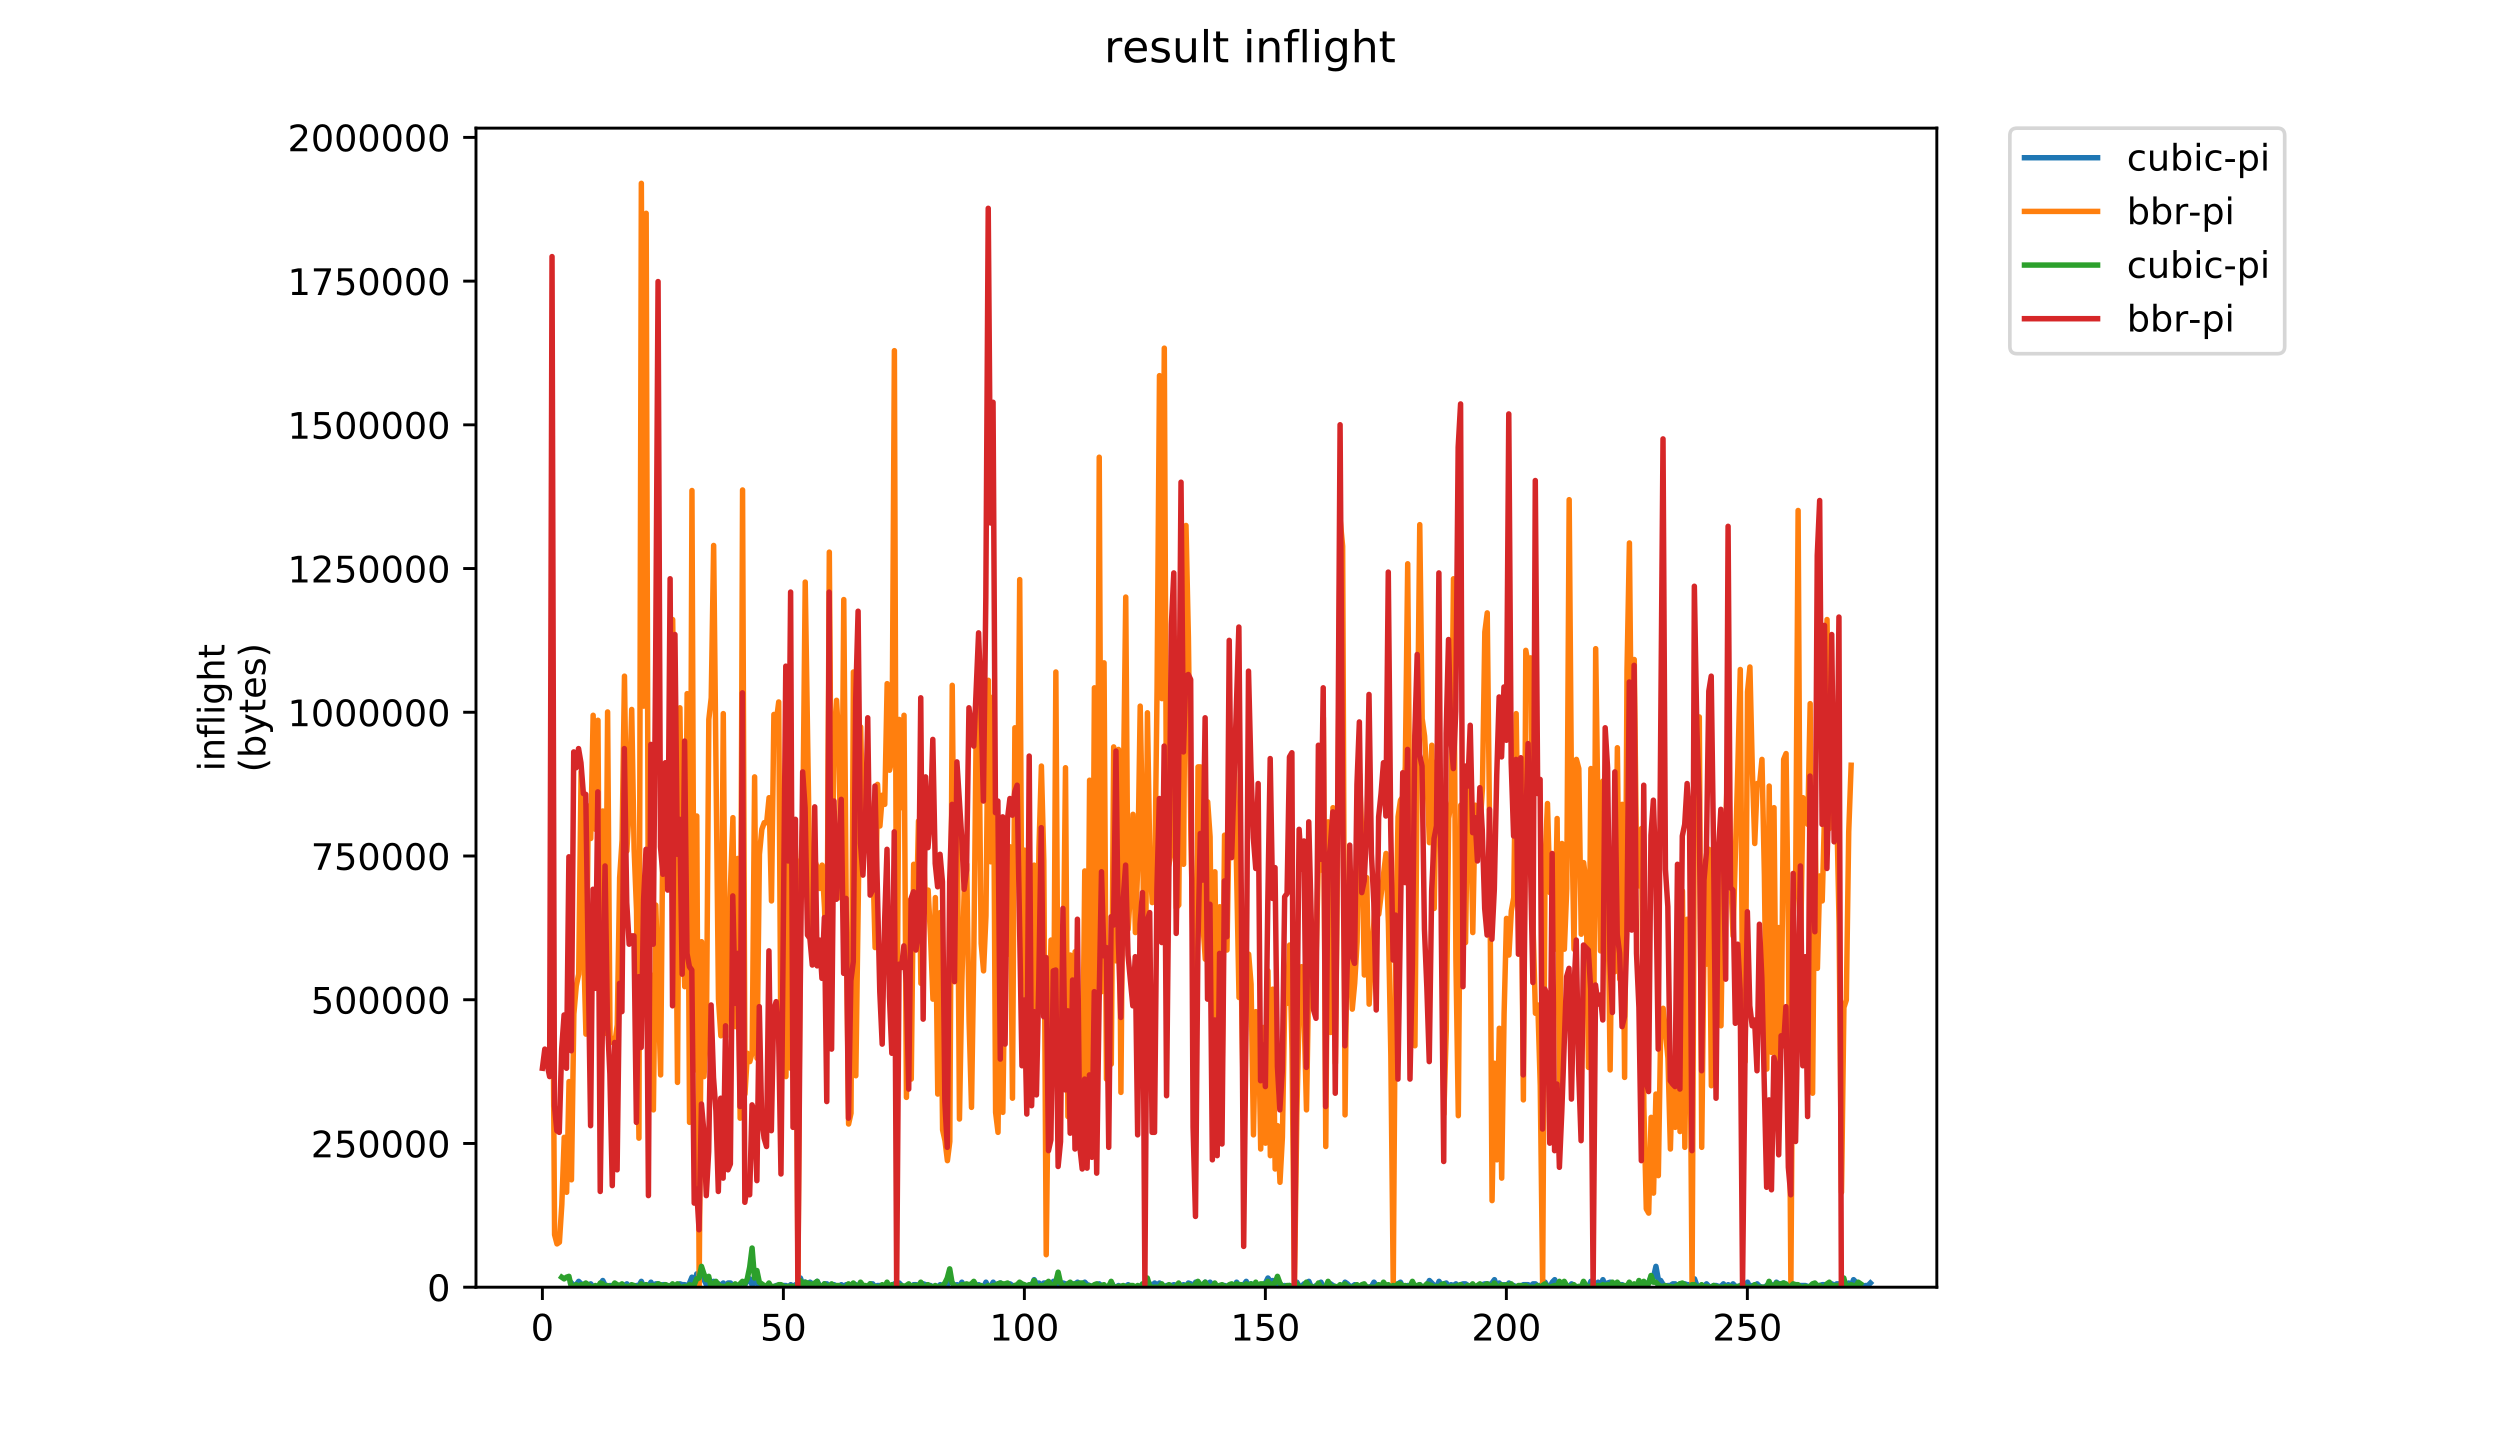<?xml version="1.0" encoding="utf-8" standalone="no"?>
<!DOCTYPE svg PUBLIC "-//W3C//DTD SVG 1.1//EN"
  "http://www.w3.org/Graphics/SVG/1.1/DTD/svg11.dtd">
<!-- Created with matplotlib (https://matplotlib.org/) -->
<svg height="396pt" version="1.1" viewBox="0 0 684 396" width="684pt" xmlns="http://www.w3.org/2000/svg" xmlns:xlink="http://www.w3.org/1999/xlink">
 <defs>
  <style type="text/css">
*{stroke-linecap:butt;stroke-linejoin:round;}
  </style>
 </defs>
 <g id="figure_1">
  <g id="patch_1">
   <path d="M 0 396 
L 684 396 
L 684 0 
L 0 0 
z
" style="fill:#ffffff;"/>
  </g>
  <g id="axes_1">
   <g id="patch_2">
    <path d="M 130.23 352.174 
L 529.913 352.174 
L 529.913 35.062 
L 130.23 35.062 
z
" style="fill:#ffffff;"/>
   </g>
   <g id="matplotlib.axis_1">
    <g id="xtick_1">
     <g id="line2d_1">
      <defs>
       <path d="M 0 0 
L 0 3.5 
" id="ma691c32d6e" style="stroke:#000000;stroke-width:0.8;"/>
      </defs>
      <g>
       <use style="stroke:#000000;stroke-width:0.8;" x="148.398" xlink:href="#ma691c32d6e" y="352.174"/>
      </g>
     </g>
     <g id="text_1">
      <!-- 0 -->
      <defs>
       <path d="M 31.781 66.406 
Q 24.172 66.406 20.328 58.906 
Q 16.5 51.422 16.5 36.375 
Q 16.5 21.391 20.328 13.891 
Q 24.172 6.391 31.781 6.391 
Q 39.453 6.391 43.281 13.891 
Q 47.125 21.391 47.125 36.375 
Q 47.125 51.422 43.281 58.906 
Q 39.453 66.406 31.781 66.406 
z
M 31.781 74.219 
Q 44.047 74.219 50.516 64.516 
Q 56.984 54.828 56.984 36.375 
Q 56.984 17.969 50.516 8.266 
Q 44.047 -1.422 31.781 -1.422 
Q 19.531 -1.422 13.062 8.266 
Q 6.594 17.969 6.594 36.375 
Q 6.594 54.828 13.062 64.516 
Q 19.531 74.219 31.781 74.219 
z
" id="DejaVuSans-48"/>
      </defs>
      <g transform="translate(145.216 366.773)scale(0.1 -0.1)">
       <use xlink:href="#DejaVuSans-48"/>
      </g>
     </g>
    </g>
    <g id="xtick_2">
     <g id="line2d_2">
      <g>
       <use style="stroke:#000000;stroke-width:0.8;" x="214.334" xlink:href="#ma691c32d6e" y="352.174"/>
      </g>
     </g>
     <g id="text_2">
      <!-- 50 -->
      <defs>
       <path d="M 10.797 72.906 
L 49.516 72.906 
L 49.516 64.594 
L 19.828 64.594 
L 19.828 46.734 
Q 21.969 47.469 24.109 47.828 
Q 26.266 48.188 28.422 48.188 
Q 40.625 48.188 47.75 41.5 
Q 54.891 34.812 54.891 23.391 
Q 54.891 11.625 47.562 5.094 
Q 40.234 -1.422 26.906 -1.422 
Q 22.312 -1.422 17.547 -0.641 
Q 12.797 0.141 7.719 1.703 
L 7.719 11.625 
Q 12.109 9.234 16.797 8.062 
Q 21.484 6.891 26.703 6.891 
Q 35.156 6.891 40.078 11.328 
Q 45.016 15.766 45.016 23.391 
Q 45.016 31 40.078 35.438 
Q 35.156 39.891 26.703 39.891 
Q 22.75 39.891 18.812 39.016 
Q 14.891 38.141 10.797 36.281 
z
" id="DejaVuSans-53"/>
      </defs>
      <g transform="translate(207.971 366.773)scale(0.1 -0.1)">
       <use xlink:href="#DejaVuSans-53"/>
       <use x="63.623" xlink:href="#DejaVuSans-48"/>
      </g>
     </g>
    </g>
    <g id="xtick_3">
     <g id="line2d_3">
      <g>
       <use style="stroke:#000000;stroke-width:0.8;" x="280.27" xlink:href="#ma691c32d6e" y="352.174"/>
      </g>
     </g>
     <g id="text_3">
      <!-- 100 -->
      <defs>
       <path d="M 12.406 8.297 
L 28.516 8.297 
L 28.516 63.922 
L 10.984 60.406 
L 10.984 69.391 
L 28.422 72.906 
L 38.281 72.906 
L 38.281 8.297 
L 54.391 8.297 
L 54.391 0 
L 12.406 0 
z
" id="DejaVuSans-49"/>
      </defs>
      <g transform="translate(270.726 366.773)scale(0.1 -0.1)">
       <use xlink:href="#DejaVuSans-49"/>
       <use x="63.623" xlink:href="#DejaVuSans-48"/>
       <use x="127.246" xlink:href="#DejaVuSans-48"/>
      </g>
     </g>
    </g>
    <g id="xtick_4">
     <g id="line2d_4">
      <g>
       <use style="stroke:#000000;stroke-width:0.8;" x="346.206" xlink:href="#ma691c32d6e" y="352.174"/>
      </g>
     </g>
     <g id="text_4">
      <!-- 150 -->
      <g transform="translate(336.662 366.773)scale(0.1 -0.1)">
       <use xlink:href="#DejaVuSans-49"/>
       <use x="63.623" xlink:href="#DejaVuSans-53"/>
       <use x="127.246" xlink:href="#DejaVuSans-48"/>
      </g>
     </g>
    </g>
    <g id="xtick_5">
     <g id="line2d_5">
      <g>
       <use style="stroke:#000000;stroke-width:0.8;" x="412.142" xlink:href="#ma691c32d6e" y="352.174"/>
      </g>
     </g>
     <g id="text_5">
      <!-- 200 -->
      <defs>
       <path d="M 19.188 8.297 
L 53.609 8.297 
L 53.609 0 
L 7.328 0 
L 7.328 8.297 
Q 12.938 14.109 22.625 23.891 
Q 32.328 33.688 34.812 36.531 
Q 39.547 41.844 41.422 45.531 
Q 43.312 49.219 43.312 52.781 
Q 43.312 58.594 39.234 62.25 
Q 35.156 65.922 28.609 65.922 
Q 23.969 65.922 18.812 64.312 
Q 13.672 62.703 7.812 59.422 
L 7.812 69.391 
Q 13.766 71.781 18.938 73 
Q 24.125 74.219 28.422 74.219 
Q 39.75 74.219 46.484 68.547 
Q 53.219 62.891 53.219 53.422 
Q 53.219 48.922 51.531 44.891 
Q 49.859 40.875 45.406 35.406 
Q 44.188 33.984 37.641 27.219 
Q 31.109 20.453 19.188 8.297 
z
" id="DejaVuSans-50"/>
      </defs>
      <g transform="translate(402.599 366.773)scale(0.1 -0.1)">
       <use xlink:href="#DejaVuSans-50"/>
       <use x="63.623" xlink:href="#DejaVuSans-48"/>
       <use x="127.246" xlink:href="#DejaVuSans-48"/>
      </g>
     </g>
    </g>
    <g id="xtick_6">
     <g id="line2d_6">
      <g>
       <use style="stroke:#000000;stroke-width:0.8;" x="478.079" xlink:href="#ma691c32d6e" y="352.174"/>
      </g>
     </g>
     <g id="text_6">
      <!-- 250 -->
      <g transform="translate(468.535 366.773)scale(0.1 -0.1)">
       <use xlink:href="#DejaVuSans-50"/>
       <use x="63.623" xlink:href="#DejaVuSans-53"/>
       <use x="127.246" xlink:href="#DejaVuSans-48"/>
      </g>
     </g>
    </g>
   </g>
   <g id="matplotlib.axis_2">
    <g id="ytick_1">
     <g id="line2d_7">
      <defs>
       <path d="M 0 0 
L -3.5 0 
" id="m7c41f17781" style="stroke:#000000;stroke-width:0.8;"/>
      </defs>
      <g>
       <use style="stroke:#000000;stroke-width:0.8;" x="130.23" xlink:href="#m7c41f17781" y="352.174"/>
      </g>
     </g>
     <g id="text_7">
      <!-- 0 -->
      <g transform="translate(116.868 355.973)scale(0.1 -0.1)">
       <use xlink:href="#DejaVuSans-48"/>
      </g>
     </g>
    </g>
    <g id="ytick_2">
     <g id="line2d_8">
      <g>
       <use style="stroke:#000000;stroke-width:0.8;" x="130.23" xlink:href="#m7c41f17781" y="312.851"/>
      </g>
     </g>
     <g id="text_8">
      <!-- 250000 -->
      <g transform="translate(85.055 316.65)scale(0.1 -0.1)">
       <use xlink:href="#DejaVuSans-50"/>
       <use x="63.623" xlink:href="#DejaVuSans-53"/>
       <use x="127.246" xlink:href="#DejaVuSans-48"/>
       <use x="190.869" xlink:href="#DejaVuSans-48"/>
       <use x="254.492" xlink:href="#DejaVuSans-48"/>
       <use x="318.115" xlink:href="#DejaVuSans-48"/>
      </g>
     </g>
    </g>
    <g id="ytick_3">
     <g id="line2d_9">
      <g>
       <use style="stroke:#000000;stroke-width:0.8;" x="130.23" xlink:href="#m7c41f17781" y="273.527"/>
      </g>
     </g>
     <g id="text_9">
      <!-- 500000 -->
      <g transform="translate(85.055 277.327)scale(0.1 -0.1)">
       <use xlink:href="#DejaVuSans-53"/>
       <use x="63.623" xlink:href="#DejaVuSans-48"/>
       <use x="127.246" xlink:href="#DejaVuSans-48"/>
       <use x="190.869" xlink:href="#DejaVuSans-48"/>
       <use x="254.492" xlink:href="#DejaVuSans-48"/>
       <use x="318.115" xlink:href="#DejaVuSans-48"/>
      </g>
     </g>
    </g>
    <g id="ytick_4">
     <g id="line2d_10">
      <g>
       <use style="stroke:#000000;stroke-width:0.8;" x="130.23" xlink:href="#m7c41f17781" y="234.204"/>
      </g>
     </g>
     <g id="text_10">
      <!-- 750000 -->
      <defs>
       <path d="M 8.203 72.906 
L 55.078 72.906 
L 55.078 68.703 
L 28.609 0 
L 18.312 0 
L 43.219 64.594 
L 8.203 64.594 
z
" id="DejaVuSans-55"/>
      </defs>
      <g transform="translate(85.055 238.003)scale(0.1 -0.1)">
       <use xlink:href="#DejaVuSans-55"/>
       <use x="63.623" xlink:href="#DejaVuSans-53"/>
       <use x="127.246" xlink:href="#DejaVuSans-48"/>
       <use x="190.869" xlink:href="#DejaVuSans-48"/>
       <use x="254.492" xlink:href="#DejaVuSans-48"/>
       <use x="318.115" xlink:href="#DejaVuSans-48"/>
      </g>
     </g>
    </g>
    <g id="ytick_5">
     <g id="line2d_11">
      <g>
       <use style="stroke:#000000;stroke-width:0.8;" x="130.23" xlink:href="#m7c41f17781" y="194.881"/>
      </g>
     </g>
     <g id="text_11">
      <!-- 1000000 -->
      <g transform="translate(78.693 198.68)scale(0.1 -0.1)">
       <use xlink:href="#DejaVuSans-49"/>
       <use x="63.623" xlink:href="#DejaVuSans-48"/>
       <use x="127.246" xlink:href="#DejaVuSans-48"/>
       <use x="190.869" xlink:href="#DejaVuSans-48"/>
       <use x="254.492" xlink:href="#DejaVuSans-48"/>
       <use x="318.115" xlink:href="#DejaVuSans-48"/>
       <use x="381.738" xlink:href="#DejaVuSans-48"/>
      </g>
     </g>
    </g>
    <g id="ytick_6">
     <g id="line2d_12">
      <g>
       <use style="stroke:#000000;stroke-width:0.8;" x="130.23" xlink:href="#m7c41f17781" y="155.557"/>
      </g>
     </g>
     <g id="text_12">
      <!-- 1250000 -->
      <g transform="translate(78.693 159.356)scale(0.1 -0.1)">
       <use xlink:href="#DejaVuSans-49"/>
       <use x="63.623" xlink:href="#DejaVuSans-50"/>
       <use x="127.246" xlink:href="#DejaVuSans-53"/>
       <use x="190.869" xlink:href="#DejaVuSans-48"/>
       <use x="254.492" xlink:href="#DejaVuSans-48"/>
       <use x="318.115" xlink:href="#DejaVuSans-48"/>
       <use x="381.738" xlink:href="#DejaVuSans-48"/>
      </g>
     </g>
    </g>
    <g id="ytick_7">
     <g id="line2d_13">
      <g>
       <use style="stroke:#000000;stroke-width:0.8;" x="130.23" xlink:href="#m7c41f17781" y="116.234"/>
      </g>
     </g>
     <g id="text_13">
      <!-- 1500000 -->
      <g transform="translate(78.693 120.033)scale(0.1 -0.1)">
       <use xlink:href="#DejaVuSans-49"/>
       <use x="63.623" xlink:href="#DejaVuSans-53"/>
       <use x="127.246" xlink:href="#DejaVuSans-48"/>
       <use x="190.869" xlink:href="#DejaVuSans-48"/>
       <use x="254.492" xlink:href="#DejaVuSans-48"/>
       <use x="318.115" xlink:href="#DejaVuSans-48"/>
       <use x="381.738" xlink:href="#DejaVuSans-48"/>
      </g>
     </g>
    </g>
    <g id="ytick_8">
     <g id="line2d_14">
      <g>
       <use style="stroke:#000000;stroke-width:0.8;" x="130.23" xlink:href="#m7c41f17781" y="76.911"/>
      </g>
     </g>
     <g id="text_14">
      <!-- 1750000 -->
      <g transform="translate(78.693 80.71)scale(0.1 -0.1)">
       <use xlink:href="#DejaVuSans-49"/>
       <use x="63.623" xlink:href="#DejaVuSans-55"/>
       <use x="127.246" xlink:href="#DejaVuSans-53"/>
       <use x="190.869" xlink:href="#DejaVuSans-48"/>
       <use x="254.492" xlink:href="#DejaVuSans-48"/>
       <use x="318.115" xlink:href="#DejaVuSans-48"/>
       <use x="381.738" xlink:href="#DejaVuSans-48"/>
      </g>
     </g>
    </g>
    <g id="ytick_9">
     <g id="line2d_15">
      <g>
       <use style="stroke:#000000;stroke-width:0.8;" x="130.23" xlink:href="#m7c41f17781" y="37.587"/>
      </g>
     </g>
     <g id="text_15">
      <!-- 2000000 -->
      <g transform="translate(78.693 41.386)scale(0.1 -0.1)">
       <use xlink:href="#DejaVuSans-50"/>
       <use x="63.623" xlink:href="#DejaVuSans-48"/>
       <use x="127.246" xlink:href="#DejaVuSans-48"/>
       <use x="190.869" xlink:href="#DejaVuSans-48"/>
       <use x="254.492" xlink:href="#DejaVuSans-48"/>
       <use x="318.115" xlink:href="#DejaVuSans-48"/>
       <use x="381.738" xlink:href="#DejaVuSans-48"/>
      </g>
     </g>
    </g>
    <g id="text_16">
     <!-- inflight -->
     <defs>
      <path d="M 9.422 54.688 
L 18.406 54.688 
L 18.406 0 
L 9.422 0 
z
M 9.422 75.984 
L 18.406 75.984 
L 18.406 64.594 
L 9.422 64.594 
z
" id="DejaVuSans-105"/>
      <path d="M 54.891 33.016 
L 54.891 0 
L 45.906 0 
L 45.906 32.719 
Q 45.906 40.484 42.875 44.328 
Q 39.844 48.188 33.797 48.188 
Q 26.516 48.188 22.312 43.547 
Q 18.109 38.922 18.109 30.906 
L 18.109 0 
L 9.078 0 
L 9.078 54.688 
L 18.109 54.688 
L 18.109 46.188 
Q 21.344 51.125 25.703 53.562 
Q 30.078 56 35.797 56 
Q 45.219 56 50.047 50.172 
Q 54.891 44.344 54.891 33.016 
z
" id="DejaVuSans-110"/>
      <path d="M 37.109 75.984 
L 37.109 68.5 
L 28.516 68.5 
Q 23.688 68.5 21.797 66.547 
Q 19.922 64.594 19.922 59.516 
L 19.922 54.688 
L 34.719 54.688 
L 34.719 47.703 
L 19.922 47.703 
L 19.922 0 
L 10.891 0 
L 10.891 47.703 
L 2.297 47.703 
L 2.297 54.688 
L 10.891 54.688 
L 10.891 58.5 
Q 10.891 67.625 15.141 71.797 
Q 19.391 75.984 28.609 75.984 
z
" id="DejaVuSans-102"/>
      <path d="M 9.422 75.984 
L 18.406 75.984 
L 18.406 0 
L 9.422 0 
z
" id="DejaVuSans-108"/>
      <path d="M 45.406 27.984 
Q 45.406 37.75 41.375 43.109 
Q 37.359 48.484 30.078 48.484 
Q 22.859 48.484 18.828 43.109 
Q 14.797 37.75 14.797 27.984 
Q 14.797 18.266 18.828 12.891 
Q 22.859 7.516 30.078 7.516 
Q 37.359 7.516 41.375 12.891 
Q 45.406 18.266 45.406 27.984 
z
M 54.391 6.781 
Q 54.391 -7.172 48.188 -13.984 
Q 42 -20.797 29.203 -20.797 
Q 24.469 -20.797 20.266 -20.094 
Q 16.062 -19.391 12.109 -17.922 
L 12.109 -9.188 
Q 16.062 -11.328 19.922 -12.344 
Q 23.781 -13.375 27.781 -13.375 
Q 36.625 -13.375 41.016 -8.766 
Q 45.406 -4.156 45.406 5.172 
L 45.406 9.625 
Q 42.625 4.781 38.281 2.391 
Q 33.938 0 27.875 0 
Q 17.828 0 11.672 7.656 
Q 5.516 15.328 5.516 27.984 
Q 5.516 40.672 11.672 48.328 
Q 17.828 56 27.875 56 
Q 33.938 56 38.281 53.609 
Q 42.625 51.219 45.406 46.391 
L 45.406 54.688 
L 54.391 54.688 
z
" id="DejaVuSans-103"/>
      <path d="M 54.891 33.016 
L 54.891 0 
L 45.906 0 
L 45.906 32.719 
Q 45.906 40.484 42.875 44.328 
Q 39.844 48.188 33.797 48.188 
Q 26.516 48.188 22.312 43.547 
Q 18.109 38.922 18.109 30.906 
L 18.109 0 
L 9.078 0 
L 9.078 75.984 
L 18.109 75.984 
L 18.109 46.188 
Q 21.344 51.125 25.703 53.562 
Q 30.078 56 35.797 56 
Q 45.219 56 50.047 50.172 
Q 54.891 44.344 54.891 33.016 
z
" id="DejaVuSans-104"/>
      <path d="M 18.312 70.219 
L 18.312 54.688 
L 36.812 54.688 
L 36.812 47.703 
L 18.312 47.703 
L 18.312 18.016 
Q 18.312 11.328 20.141 9.422 
Q 21.969 7.516 27.594 7.516 
L 36.812 7.516 
L 36.812 0 
L 27.594 0 
Q 17.188 0 13.234 3.875 
Q 9.281 7.766 9.281 18.016 
L 9.281 47.703 
L 2.688 47.703 
L 2.688 54.688 
L 9.281 54.688 
L 9.281 70.219 
z
" id="DejaVuSans-116"/>
     </defs>
     <g transform="translate(61.415 211.018)rotate(-90)scale(0.1 -0.1)">
      <use xlink:href="#DejaVuSans-105"/>
      <use x="27.783" xlink:href="#DejaVuSans-110"/>
      <use x="91.162" xlink:href="#DejaVuSans-102"/>
      <use x="126.367" xlink:href="#DejaVuSans-108"/>
      <use x="154.15" xlink:href="#DejaVuSans-105"/>
      <use x="181.934" xlink:href="#DejaVuSans-103"/>
      <use x="245.41" xlink:href="#DejaVuSans-104"/>
      <use x="308.789" xlink:href="#DejaVuSans-116"/>
     </g>
     <!-- (bytes) -->
     <defs>
      <path d="M 31 75.875 
Q 24.469 64.656 21.281 53.656 
Q 18.109 42.672 18.109 31.391 
Q 18.109 20.125 21.312 9.062 
Q 24.516 -2 31 -13.188 
L 23.188 -13.188 
Q 15.875 -1.703 12.234 9.375 
Q 8.594 20.453 8.594 31.391 
Q 8.594 42.281 12.203 53.312 
Q 15.828 64.359 23.188 75.875 
z
" id="DejaVuSans-40"/>
      <path d="M 48.688 27.297 
Q 48.688 37.203 44.609 42.844 
Q 40.531 48.484 33.406 48.484 
Q 26.266 48.484 22.188 42.844 
Q 18.109 37.203 18.109 27.297 
Q 18.109 17.391 22.188 11.75 
Q 26.266 6.109 33.406 6.109 
Q 40.531 6.109 44.609 11.75 
Q 48.688 17.391 48.688 27.297 
z
M 18.109 46.391 
Q 20.953 51.266 25.266 53.625 
Q 29.594 56 35.594 56 
Q 45.562 56 51.781 48.094 
Q 58.016 40.188 58.016 27.297 
Q 58.016 14.406 51.781 6.484 
Q 45.562 -1.422 35.594 -1.422 
Q 29.594 -1.422 25.266 0.953 
Q 20.953 3.328 18.109 8.203 
L 18.109 0 
L 9.078 0 
L 9.078 75.984 
L 18.109 75.984 
z
" id="DejaVuSans-98"/>
      <path d="M 32.172 -5.078 
Q 28.375 -14.844 24.75 -17.812 
Q 21.141 -20.797 15.094 -20.797 
L 7.906 -20.797 
L 7.906 -13.281 
L 13.188 -13.281 
Q 16.891 -13.281 18.938 -11.516 
Q 21 -9.766 23.484 -3.219 
L 25.094 0.875 
L 2.984 54.688 
L 12.5 54.688 
L 29.594 11.922 
L 46.688 54.688 
L 56.203 54.688 
z
" id="DejaVuSans-121"/>
      <path d="M 56.203 29.594 
L 56.203 25.203 
L 14.891 25.203 
Q 15.484 15.922 20.484 11.062 
Q 25.484 6.203 34.422 6.203 
Q 39.594 6.203 44.453 7.469 
Q 49.312 8.734 54.109 11.281 
L 54.109 2.781 
Q 49.266 0.734 44.188 -0.344 
Q 39.109 -1.422 33.891 -1.422 
Q 20.797 -1.422 13.156 6.188 
Q 5.516 13.812 5.516 26.812 
Q 5.516 40.234 12.766 48.109 
Q 20.016 56 32.328 56 
Q 43.359 56 49.781 48.891 
Q 56.203 41.797 56.203 29.594 
z
M 47.219 32.234 
Q 47.125 39.594 43.094 43.984 
Q 39.062 48.391 32.422 48.391 
Q 24.906 48.391 20.391 44.141 
Q 15.875 39.891 15.188 32.172 
z
" id="DejaVuSans-101"/>
      <path d="M 44.281 53.078 
L 44.281 44.578 
Q 40.484 46.531 36.375 47.5 
Q 32.281 48.484 27.875 48.484 
Q 21.188 48.484 17.844 46.438 
Q 14.5 44.391 14.5 40.281 
Q 14.5 37.156 16.891 35.375 
Q 19.281 33.594 26.516 31.984 
L 29.594 31.297 
Q 39.156 29.25 43.188 25.516 
Q 47.219 21.781 47.219 15.094 
Q 47.219 7.469 41.188 3.016 
Q 35.156 -1.422 24.609 -1.422 
Q 20.219 -1.422 15.453 -0.562 
Q 10.688 0.297 5.422 2 
L 5.422 11.281 
Q 10.406 8.688 15.234 7.391 
Q 20.062 6.109 24.812 6.109 
Q 31.156 6.109 34.562 8.281 
Q 37.984 10.453 37.984 14.406 
Q 37.984 18.062 35.516 20.016 
Q 33.062 21.969 24.703 23.781 
L 21.578 24.516 
Q 13.234 26.266 9.516 29.906 
Q 5.812 33.547 5.812 39.891 
Q 5.812 47.609 11.281 51.797 
Q 16.75 56 26.812 56 
Q 31.781 56 36.172 55.266 
Q 40.578 54.547 44.281 53.078 
z
" id="DejaVuSans-115"/>
      <path d="M 8.016 75.875 
L 15.828 75.875 
Q 23.141 64.359 26.781 53.312 
Q 30.422 42.281 30.422 31.391 
Q 30.422 20.453 26.781 9.375 
Q 23.141 -1.703 15.828 -13.188 
L 8.016 -13.188 
Q 14.5 -2 17.703 9.062 
Q 20.906 20.125 20.906 31.391 
Q 20.906 42.672 17.703 53.656 
Q 14.5 64.656 8.016 75.875 
z
" id="DejaVuSans-41"/>
     </defs>
     <g transform="translate(72.613 211.295)rotate(-90)scale(0.1 -0.1)">
      <use xlink:href="#DejaVuSans-40"/>
      <use x="39.014" xlink:href="#DejaVuSans-98"/>
      <use x="102.49" xlink:href="#DejaVuSans-121"/>
      <use x="161.67" xlink:href="#DejaVuSans-116"/>
      <use x="200.879" xlink:href="#DejaVuSans-101"/>
      <use x="262.402" xlink:href="#DejaVuSans-115"/>
      <use x="314.502" xlink:href="#DejaVuSans-41"/>
     </g>
    </g>
   </g>
   <g id="line2d_16">
    <path clip-path="url(#pe462c153cd)" d="M 156.349 351.035 
L 157.009 351.719 
L 157.668 351.491 
L 158.328 350.58 
L 158.987 351.263 
L 159.646 351.491 
L 160.306 351.946 
L 160.965 352.174 
L 161.624 351.263 
L 162.284 352.174 
L 163.602 352.174 
L 164.262 351.491 
L 164.921 350.352 
L 165.581 351.719 
L 166.24 352.174 
L 166.899 351.719 
L 167.559 351.946 
L 168.218 351.946 
L 168.877 352.174 
L 169.537 351.946 
L 170.196 351.946 
L 170.855 351.719 
L 171.515 351.263 
L 172.174 352.174 
L 172.834 351.946 
L 173.493 351.946 
L 174.152 351.719 
L 174.812 351.719 
L 175.471 350.58 
L 176.13 352.174 
L 176.79 351.491 
L 177.449 351.946 
L 178.108 350.808 
L 178.768 352.174 
L 179.427 351.263 
L 180.086 351.263 
L 180.746 351.719 
L 181.405 351.491 
L 182.065 351.491 
L 182.724 352.174 
L 183.383 351.719 
L 184.043 352.174 
L 184.702 352.174 
L 185.361 351.946 
L 186.021 351.263 
L 186.68 351.491 
L 187.339 351.491 
L 187.999 351.946 
L 188.658 351.035 
L 189.318 349.441 
L 189.977 351.491 
L 190.636 348.53 
L 191.296 349.669 
L 191.955 349.669 
L 192.614 350.124 
L 193.274 351.491 
L 193.933 351.946 
L 194.592 352.174 
L 195.252 350.58 
L 195.911 351.719 
L 196.571 351.263 
L 197.23 351.719 
L 197.889 351.035 
L 198.549 352.174 
L 199.208 351.035 
L 199.867 351.035 
L 200.527 351.946 
L 201.186 352.174 
L 201.845 351.719 
L 202.505 351.946 
L 203.164 350.808 
L 203.824 351.491 
L 204.483 350.352 
L 205.142 349.897 
L 205.802 351.719 
L 206.461 350.808 
L 207.12 351.035 
L 207.78 351.946 
L 208.439 351.719 
L 209.098 352.174 
L 209.758 352.174 
L 210.417 351.946 
L 211.077 352.174 
L 211.736 352.174 
L 212.395 351.719 
L 213.055 352.174 
L 213.714 352.174 
L 214.373 351.719 
L 215.033 351.719 
L 215.692 352.174 
L 216.351 351.491 
L 217.011 351.946 
L 217.67 351.491 
L 218.329 351.946 
L 218.989 349.669 
L 219.648 351.491 
L 220.308 350.808 
L 220.967 351.719 
L 221.626 350.808 
L 222.286 351.263 
L 222.945 351.946 
L 223.604 350.58 
L 224.264 351.946 
L 224.923 352.174 
L 225.582 351.263 
L 226.242 351.263 
L 226.901 352.174 
L 227.561 352.174 
L 228.22 351.491 
L 228.879 352.174 
L 229.539 352.174 
L 230.198 351.491 
L 230.857 351.946 
L 231.517 351.491 
L 232.176 351.719 
L 232.835 352.174 
L 233.495 351.263 
L 234.154 351.491 
L 234.814 352.174 
L 235.473 351.719 
L 236.132 351.719 
L 236.792 352.174 
L 237.451 352.174 
L 238.11 351.263 
L 238.77 351.263 
L 239.429 352.174 
L 240.088 351.719 
L 240.748 351.719 
L 241.407 351.946 
L 242.067 351.946 
L 242.726 352.174 
L 243.385 351.946 
L 244.045 352.174 
L 244.704 351.263 
L 245.363 352.174 
L 246.023 351.035 
L 246.682 351.719 
L 247.341 352.174 
L 249.32 352.174 
L 249.979 351.491 
L 250.638 351.491 
L 251.298 351.719 
L 251.957 352.174 
L 252.616 351.263 
L 253.276 351.491 
L 253.935 351.946 
L 254.594 351.719 
L 255.254 352.174 
L 255.913 351.946 
L 256.572 352.174 
L 257.232 351.491 
L 257.891 352.174 
L 258.551 352.174 
L 259.869 350.808 
L 260.529 351.035 
L 261.188 351.719 
L 261.847 351.491 
L 262.507 351.946 
L 263.166 350.808 
L 263.825 352.174 
L 264.485 351.491 
L 265.144 351.946 
L 265.804 352.174 
L 267.782 351.491 
L 268.441 351.946 
L 269.1 352.174 
L 269.76 350.808 
L 270.419 352.174 
L 271.078 351.946 
L 271.738 350.808 
L 272.397 351.946 
L 273.057 351.263 
L 273.716 351.035 
L 274.375 352.174 
L 275.694 351.719 
L 276.353 351.263 
L 277.013 351.719 
L 277.672 351.946 
L 278.331 351.946 
L 278.991 351.263 
L 279.65 351.719 
L 280.31 351.946 
L 280.969 351.719 
L 282.288 351.719 
L 282.947 350.124 
L 283.606 351.263 
L 284.266 351.035 
L 284.925 351.719 
L 285.584 351.035 
L 286.903 351.035 
L 287.562 351.719 
L 288.222 350.58 
L 288.881 351.491 
L 290.2 351.491 
L 290.859 351.035 
L 291.519 351.263 
L 292.178 351.946 
L 292.837 351.491 
L 293.497 351.263 
L 294.156 351.263 
L 294.815 350.808 
L 295.475 351.946 
L 296.134 351.491 
L 296.794 350.808 
L 297.453 351.491 
L 298.772 351.946 
L 299.431 351.946 
L 300.09 351.491 
L 300.75 351.263 
L 301.409 351.946 
L 302.068 352.174 
L 303.387 352.174 
L 304.047 351.035 
L 304.706 351.946 
L 305.365 352.174 
L 306.025 351.719 
L 306.684 352.174 
L 307.343 351.946 
L 308.003 351.946 
L 308.662 351.491 
L 309.321 352.174 
L 309.981 351.946 
L 310.64 352.174 
L 311.959 352.174 
L 312.618 351.491 
L 313.278 352.174 
L 313.937 351.035 
L 314.596 351.263 
L 315.256 351.719 
L 315.915 351.035 
L 316.574 351.719 
L 317.234 351.035 
L 317.893 352.174 
L 318.553 352.174 
L 319.212 351.719 
L 320.531 351.719 
L 321.19 351.491 
L 322.509 351.946 
L 323.827 351.491 
L 324.487 352.174 
L 325.146 351.035 
L 325.805 351.263 
L 326.465 351.946 
L 327.124 350.808 
L 327.784 351.946 
L 328.443 351.491 
L 329.102 351.491 
L 329.762 350.808 
L 330.421 352.174 
L 331.08 350.808 
L 331.74 351.946 
L 332.399 351.946 
L 333.058 351.719 
L 333.718 351.946 
L 334.377 351.719 
L 335.037 351.719 
L 335.696 351.946 
L 336.355 351.719 
L 337.674 352.174 
L 338.333 350.808 
L 338.993 351.719 
L 339.652 352.174 
L 340.311 351.491 
L 340.971 350.58 
L 341.63 352.174 
L 342.29 351.263 
L 342.949 352.174 
L 343.608 351.491 
L 344.927 351.946 
L 345.586 351.946 
L 346.246 351.035 
L 346.905 349.669 
L 347.564 350.58 
L 348.224 350.352 
L 348.883 350.808 
L 349.543 351.719 
L 350.202 351.491 
L 350.861 351.946 
L 351.521 351.719 
L 352.18 351.946 
L 352.839 351.719 
L 353.499 351.946 
L 354.158 351.719 
L 354.817 350.808 
L 355.477 351.946 
L 356.136 351.946 
L 356.796 351.263 
L 357.455 351.491 
L 358.114 350.58 
L 358.774 352.174 
L 359.433 352.174 
L 360.092 351.719 
L 360.752 351.719 
L 361.411 350.808 
L 362.07 352.174 
L 362.73 352.174 
L 364.048 351.263 
L 365.367 352.174 
L 367.345 352.174 
L 368.005 350.808 
L 368.664 351.263 
L 369.323 351.946 
L 369.983 351.946 
L 370.642 351.491 
L 371.301 351.946 
L 371.961 352.174 
L 374.598 352.174 
L 375.258 351.946 
L 375.917 350.808 
L 376.576 351.719 
L 377.236 351.946 
L 377.895 351.719 
L 378.554 352.174 
L 380.533 352.174 
L 381.192 351.719 
L 382.511 351.263 
L 383.17 350.808 
L 383.829 352.174 
L 384.489 352.174 
L 385.148 351.719 
L 386.467 352.174 
L 387.126 351.946 
L 387.786 351.946 
L 388.445 351.491 
L 389.104 352.174 
L 389.764 352.174 
L 390.423 351.719 
L 391.082 350.352 
L 392.401 351.719 
L 393.06 352.174 
L 393.72 350.58 
L 394.379 351.719 
L 395.038 351.263 
L 395.698 351.035 
L 396.357 351.946 
L 397.017 351.491 
L 397.676 351.719 
L 398.335 351.263 
L 398.995 352.174 
L 399.654 351.491 
L 400.313 351.263 
L 400.973 351.263 
L 402.291 352.174 
L 404.27 352.174 
L 404.929 351.491 
L 405.588 351.491 
L 406.248 351.263 
L 406.907 351.263 
L 407.566 351.491 
L 408.226 351.035 
L 408.885 350.124 
L 409.544 352.174 
L 410.204 351.035 
L 410.863 352.174 
L 411.523 351.491 
L 412.182 352.174 
L 412.841 351.035 
L 413.501 351.946 
L 414.16 351.719 
L 414.819 352.174 
L 415.479 352.174 
L 416.138 351.946 
L 416.797 351.491 
L 418.116 351.491 
L 418.776 351.946 
L 419.435 351.263 
L 420.094 351.263 
L 420.754 351.946 
L 421.413 351.719 
L 422.732 350.808 
L 423.391 351.946 
L 424.05 352.174 
L 424.71 350.808 
L 425.369 350.124 
L 426.029 352.174 
L 426.688 351.946 
L 427.347 351.263 
L 428.007 351.263 
L 429.325 352.174 
L 429.985 351.263 
L 431.303 352.174 
L 431.963 352.174 
L 432.622 351.946 
L 433.281 351.491 
L 433.941 351.719 
L 434.6 352.174 
L 435.26 350.58 
L 435.919 351.719 
L 436.578 351.491 
L 437.238 350.808 
L 437.897 352.174 
L 438.556 350.124 
L 439.216 351.719 
L 439.875 351.035 
L 440.534 350.808 
L 441.194 351.491 
L 441.853 351.946 
L 442.513 351.946 
L 443.172 351.491 
L 443.831 351.491 
L 444.491 352.174 
L 445.809 351.719 
L 446.469 352.174 
L 447.128 351.719 
L 447.787 351.946 
L 448.447 351.719 
L 449.106 352.174 
L 449.766 351.035 
L 450.425 352.174 
L 451.744 349.441 
L 452.403 349.441 
L 453.062 346.48 
L 453.722 350.124 
L 454.381 350.352 
L 455.04 351.491 
L 455.7 352.174 
L 456.359 351.719 
L 457.019 351.719 
L 457.678 351.263 
L 458.337 351.263 
L 458.997 352.174 
L 459.656 351.263 
L 460.315 351.946 
L 460.975 351.263 
L 461.634 351.491 
L 462.293 351.491 
L 462.953 351.263 
L 463.612 349.897 
L 464.272 351.719 
L 464.931 352.174 
L 465.59 352.174 
L 466.25 351.946 
L 466.909 351.263 
L 467.568 351.946 
L 468.228 352.174 
L 468.887 351.719 
L 469.546 351.719 
L 470.206 351.946 
L 470.865 351.946 
L 471.524 351.263 
L 472.184 352.174 
L 472.843 351.491 
L 473.503 352.174 
L 474.162 351.263 
L 474.821 351.946 
L 475.481 352.174 
L 476.14 351.719 
L 476.799 351.491 
L 477.459 352.174 
L 478.118 350.808 
L 478.777 352.174 
L 479.437 351.719 
L 480.096 351.946 
L 480.756 351.263 
L 481.415 351.946 
L 482.074 352.174 
L 482.734 352.174 
L 483.393 351.719 
L 484.052 351.491 
L 484.712 351.491 
L 485.371 351.946 
L 486.03 350.808 
L 486.69 351.263 
L 487.349 351.263 
L 488.009 351.035 
L 488.668 352.174 
L 489.327 352.174 
L 489.987 351.719 
L 490.646 351.719 
L 491.305 352.174 
L 491.965 352.174 
L 492.624 351.719 
L 493.943 351.719 
L 495.262 352.174 
L 496.58 352.174 
L 498.558 351.491 
L 499.218 351.491 
L 499.877 351.719 
L 501.196 351.263 
L 501.855 351.719 
L 502.514 351.263 
L 503.174 351.263 
L 503.833 351.719 
L 504.493 351.263 
L 505.152 351.491 
L 505.811 351.035 
L 506.471 351.946 
L 507.13 350.124 
L 507.789 350.808 
L 508.449 351.263 
L 509.108 351.491 
L 509.767 351.946 
L 510.427 351.719 
L 511.086 351.719 
L 511.746 351.035 
L 511.746 351.035 
" style="fill:none;stroke:#1f77b4;stroke-linecap:square;stroke-width:1.5;"/>
   </g>
   <g id="line2d_17">
    <path clip-path="url(#pe462c153cd)" d="M 151.075 239.888 
L 151.734 337.825 
L 152.393 340.331 
L 153.053 339.875 
L 153.712 329.626 
L 154.371 311.177 
L 155.031 326.209 
L 155.69 295.917 
L 156.349 322.793 
L 157.009 277.469 
L 157.668 269.725 
L 158.328 266.536 
L 158.987 211.19 
L 159.646 257.653 
L 160.306 282.935 
L 160.965 220.528 
L 161.624 229.411 
L 162.284 195.702 
L 162.943 226.906 
L 163.602 197.069 
L 164.262 300.245 
L 164.921 221.895 
L 165.581 282.707 
L 166.24 194.791 
L 166.899 283.39 
L 167.559 285.212 
L 168.218 285.44 
L 168.877 280.429 
L 169.537 240.116 
L 170.196 229.866 
L 170.855 184.998 
L 171.515 232.827 
L 172.174 220.073 
L 172.834 194.108 
L 173.493 232.372 
L 174.152 248.998 
L 174.812 311.405 
L 175.471 50.163 
L 176.13 193.197 
L 176.79 58.362 
L 177.449 278.607 
L 178.108 266.764 
L 178.768 303.661 
L 179.427 247.632 
L 180.746 294.095 
L 181.405 220.756 
L 182.065 215.062 
L 182.724 224.628 
L 183.383 238.977 
L 184.043 169.51 
L 184.702 217.112 
L 185.361 296.145 
L 186.021 193.652 
L 186.68 247.176 
L 187.339 269.952 
L 187.999 189.781 
L 188.658 307.077 
L 189.318 134.207 
L 189.977 292.729 
L 190.636 223.261 
L 191.296 351.946 
L 191.955 257.653 
L 192.614 294.551 
L 193.274 282.707 
L 193.933 196.841 
L 194.592 190.919 
L 195.252 149.239 
L 196.571 273.369 
L 197.23 283.39 
L 197.889 195.247 
L 198.549 283.618 
L 199.208 264.714 
L 199.867 242.166 
L 200.527 223.717 
L 201.186 280.885 
L 201.845 234.877 
L 202.505 305.939 
L 203.164 134.058 
L 203.824 299.334 
L 204.483 288.173 
L 205.142 290.451 
L 205.802 287.946 
L 206.461 212.557 
L 207.12 289.54 
L 207.78 233.738 
L 208.439 226.906 
L 209.098 225.084 
L 209.758 225.084 
L 210.417 218.251 
L 211.077 246.493 
L 211.736 195.475 
L 212.395 197.297 
L 213.055 192.058 
L 213.714 297.056 
L 214.373 222.123 
L 215.033 294.551 
L 215.692 233.511 
L 216.351 292.273 
L 217.011 280.202 
L 217.67 235.105 
L 218.329 351.946 
L 218.989 239.432 
L 219.648 224.628 
L 220.308 159.261 
L 221.626 245.354 
L 222.286 254.692 
L 222.945 235.561 
L 223.604 237.383 
L 224.264 243.077 
L 224.923 236.699 
L 225.582 248.315 
L 226.242 268.814 
L 226.901 151.061 
L 227.561 247.86 
L 228.22 203.218 
L 228.879 191.603 
L 229.539 203.902 
L 230.198 245.81 
L 230.857 164.044 
L 231.517 247.176 
L 232.176 307.533 
L 232.835 304.572 
L 233.495 183.859 
L 234.154 294.323 
L 235.473 198.891 
L 236.132 228.044 
L 237.451 218.023 
L 238.11 223.489 
L 238.77 233.966 
L 239.429 259.248 
L 240.088 214.607 
L 240.748 225.995 
L 241.407 217.567 
L 242.067 220.073 
L 242.726 187.047 
L 243.385 210.735 
L 244.045 207.774 
L 244.704 95.943 
L 245.363 291.362 
L 246.023 196.841 
L 246.682 220.984 
L 247.341 195.702 
L 248.001 300.245 
L 248.66 246.493 
L 249.32 295.234 
L 249.979 236.472 
L 250.638 254.237 
L 251.298 224.628 
L 251.957 269.041 
L 252.616 230.322 
L 253.276 249.454 
L 253.935 243.532 
L 254.594 256.287 
L 255.254 273.369 
L 255.913 245.582 
L 256.572 299.334 
L 257.232 249.682 
L 257.891 309.127 
L 258.551 312.088 
L 259.21 317.554 
L 259.869 312.316 
L 260.529 187.503 
L 261.188 260.614 
L 261.847 214.151 
L 262.507 306.166 
L 263.166 268.814 
L 263.825 242.621 
L 264.485 236.472 
L 265.144 279.518 
L 265.804 302.978 
L 266.463 258.792 
L 267.122 195.475 
L 267.782 192.058 
L 268.441 258.109 
L 269.1 265.625 
L 269.76 250.593 
L 270.419 186.136 
L 271.078 235.788 
L 271.738 190.692 
L 272.397 304.344 
L 273.057 309.811 
L 273.716 255.148 
L 274.375 304.344 
L 275.035 256.059 
L 275.694 261.07 
L 276.353 231.689 
L 277.013 300.472 
L 277.672 199.119 
L 278.331 239.888 
L 278.991 158.577 
L 279.65 267.447 
L 280.31 232.6 
L 280.969 302.067 
L 281.628 289.084 
L 282.288 279.746 
L 282.947 236.699 
L 283.606 277.013 
L 284.266 231.916 
L 284.925 209.596 
L 285.584 235.561 
L 286.244 343.291 
L 286.903 287.49 
L 287.562 257.198 
L 288.222 296.373 
L 288.881 183.859 
L 289.541 293.64 
L 290.2 253.554 
L 290.859 271.091 
L 291.519 210.051 
L 292.178 305.483 
L 292.837 261.298 
L 293.497 307.533 
L 294.156 260.386 
L 294.815 296.6 
L 295.475 299.561 
L 296.134 300.7 
L 296.794 238.294 
L 297.453 297.512 
L 298.112 213.468 
L 298.772 293.64 
L 299.431 188.186 
L 300.09 293.64 
L 300.75 125.096 
L 301.409 271.319 
L 302.068 181.353 
L 302.728 295.234 
L 303.387 283.846 
L 304.047 291.134 
L 304.706 204.357 
L 305.365 262.892 
L 306.025 205.041 
L 306.684 298.878 
L 307.343 217.34 
L 308.003 163.36 
L 308.662 254.237 
L 309.321 243.304 
L 309.981 222.806 
L 310.64 255.148 
L 311.3 236.472 
L 311.959 193.197 
L 312.618 227.589 
L 313.278 286.123 
L 313.937 195.019 
L 314.596 235.105 
L 315.256 246.949 
L 315.915 242.393 
L 316.574 188.414 
L 317.234 102.776 
L 317.893 191.147 
L 318.553 95.26 
L 319.212 238.749 
L 319.871 236.244 
L 320.531 232.6 
L 321.19 174.293 
L 321.849 248.315 
L 322.509 247.632 
L 323.168 172.243 
L 323.827 236.472 
L 324.487 143.773 
L 325.146 174.521 
L 325.805 227.133 
L 326.465 260.386 
L 327.124 305.255 
L 327.784 209.824 
L 328.443 209.824 
L 329.102 252.415 
L 329.762 262.436 
L 330.421 219.389 
L 331.08 228.955 
L 331.74 292.501 
L 332.399 238.521 
L 333.058 291.362 
L 333.718 248.087 
L 334.377 292.956 
L 335.037 228.5 
L 335.696 259.931 
L 336.355 220.756 
L 337.015 233.511 
L 337.674 204.13 
L 338.993 272.913 
L 339.652 270.18 
L 340.311 309.583 
L 340.971 265.853 
L 341.63 261.07 
L 342.29 269.269 
L 342.949 310.494 
L 343.608 276.785 
L 344.268 277.241 
L 344.927 314.366 
L 345.586 281.113 
L 346.246 312.772 
L 346.905 265.625 
L 347.564 316.188 
L 348.224 270.636 
L 348.883 319.832 
L 349.543 307.989 
L 350.202 323.476 
L 350.861 311.177 
L 351.521 272.686 
L 352.18 274.508 
L 352.839 258.564 
L 353.499 287.49 
L 354.158 351.946 
L 354.817 304.8 
L 355.477 275.191 
L 356.136 264.486 
L 356.796 277.924 
L 357.455 303.661 
L 358.114 264.486 
L 358.774 275.191 
L 359.433 261.525 
L 360.092 261.753 
L 360.752 233.511 
L 361.411 238.066 
L 362.07 196.386 
L 362.73 313.683 
L 363.389 224.856 
L 364.048 282.479 
L 364.708 220.984 
L 365.367 290.906 
L 366.027 227.133 
L 366.686 142.406 
L 367.345 149.467 
L 368.005 305.028 
L 368.664 241.482 
L 369.323 261.07 
L 369.983 276.102 
L 370.642 269.041 
L 371.301 257.653 
L 371.961 211.873 
L 372.62 229.639 
L 373.28 266.764 
L 373.939 240.116 
L 374.598 274.735 
L 375.258 261.07 
L 376.576 243.532 
L 377.236 250.137 
L 379.214 233.511 
L 379.873 252.87 
L 380.533 288.857 
L 381.192 351.946 
L 381.851 258.109 
L 382.511 223.489 
L 383.17 218.934 
L 383.829 218.023 
L 384.489 209.824 
L 385.148 154.25 
L 385.807 241.71 
L 386.467 269.725 
L 387.126 286.123 
L 387.786 204.585 
L 388.445 143.545 
L 389.104 196.613 
L 389.764 201.396 
L 390.423 213.012 
L 391.082 230.55 
L 391.742 203.902 
L 392.401 248.543 
L 393.06 208.457 
L 393.72 207.774 
L 394.379 217.567 
L 395.038 304.8 
L 395.698 282.024 
L 396.357 223.945 
L 397.017 219.162 
L 397.676 158.35 
L 398.335 262.436 
L 398.995 305.255 
L 399.654 220.301 
L 400.973 257.881 
L 401.632 211.873 
L 402.291 217.567 
L 402.951 255.148 
L 403.61 220.301 
L 404.27 234.194 
L 404.929 226.222 
L 405.588 215.745 
L 406.248 172.926 
L 406.907 167.688 
L 407.566 227.817 
L 408.226 328.487 
L 408.885 290.906 
L 409.544 317.327 
L 410.204 281.34 
L 410.863 322.337 
L 411.523 277.241 
L 412.182 251.276 
L 412.841 261.298 
L 413.501 249.226 
L 414.16 245.582 
L 414.819 195.247 
L 415.479 240.116 
L 416.138 227.133 
L 416.797 300.928 
L 417.457 177.937 
L 418.116 181.809 
L 418.776 179.987 
L 419.435 253.098 
L 420.094 277.241 
L 420.754 274.963 
L 421.413 297.056 
L 422.072 351.946 
L 422.732 235.333 
L 423.391 219.845 
L 424.05 244.215 
L 424.71 244.215 
L 425.369 259.703 
L 426.029 223.945 
L 426.688 301.383 
L 427.347 230.778 
L 428.007 259.703 
L 428.666 243.077 
L 429.325 136.712 
L 429.985 220.528 
L 430.644 259.703 
L 431.303 207.774 
L 431.963 210.279 
L 432.622 255.603 
L 433.281 236.016 
L 433.941 241.482 
L 434.6 292.045 
L 435.26 210.279 
L 435.919 311.177 
L 436.578 177.481 
L 437.238 225.311 
L 437.897 260.159 
L 438.556 213.695 
L 439.216 221.212 
L 439.875 240.799 
L 440.534 292.729 
L 441.194 238.294 
L 441.853 265.853 
L 442.513 204.585 
L 443.172 267.903 
L 443.831 220.073 
L 444.491 294.778 
L 445.15 183.403 
L 445.809 148.556 
L 446.469 217.34 
L 447.128 180.442 
L 447.787 238.749 
L 448.447 242.393 
L 449.106 226.678 
L 449.766 302.978 
L 450.425 330.765 
L 451.084 331.903 
L 451.744 305.711 
L 452.403 326.437 
L 453.062 299.334 
L 453.722 321.654 
L 454.381 280.657 
L 455.04 275.874 
L 456.359 289.54 
L 457.019 314.366 
L 457.678 290.223 
L 458.337 308.444 
L 458.997 274.052 
L 459.656 309.583 
L 460.315 243.76 
L 460.975 313.91 
L 461.634 251.504 
L 462.293 269.497 
L 462.953 351.946 
L 463.612 215.745 
L 464.272 198.891 
L 464.931 196.158 
L 465.59 313.91 
L 466.25 254.692 
L 466.909 263.803 
L 467.568 232.372 
L 468.228 297.056 
L 468.887 231.005 
L 469.546 260.614 
L 470.206 256.97 
L 470.865 280.657 
L 471.524 235.333 
L 472.184 225.311 
L 472.843 203.674 
L 473.503 239.432 
L 474.162 256.059 
L 475.481 209.596 
L 476.14 183.175 
L 476.799 281.34 
L 477.459 290.451 
L 478.118 189.325 
L 478.777 182.492 
L 479.437 210.507 
L 480.096 230.778 
L 480.756 214.379 
L 481.415 214.607 
L 482.074 207.774 
L 482.734 239.432 
L 483.393 292.501 
L 484.052 215.062 
L 484.712 287.946 
L 485.371 220.984 
L 486.03 293.412 
L 486.69 253.781 
L 487.349 286.351 
L 488.009 207.774 
L 488.668 206.179 
L 489.327 258.564 
L 489.987 351.946 
L 490.646 250.137 
L 491.305 239.432 
L 491.965 139.673 
L 492.624 260.614 
L 493.283 218.251 
L 493.943 220.756 
L 494.602 225.539 
L 495.262 192.514 
L 495.921 299.106 
L 496.58 224.172 
L 497.24 264.942 
L 497.899 239.66 
L 498.558 246.493 
L 499.218 221.667 
L 499.877 169.51 
L 500.536 226.678 
L 501.196 224.628 
L 501.855 199.119 
L 502.514 220.301 
L 503.174 252.87 
L 503.833 326.209 
L 504.493 275.646 
L 505.152 273.597 
L 505.811 227.589 
L 506.471 209.368 
L 506.471 209.368 
" style="fill:none;stroke:#ff7f0e;stroke-linecap:square;stroke-width:1.5;"/>
   </g>
   <g id="line2d_18">
    <path clip-path="url(#pe462c153cd)" d="M 153.68 349.441 
L 154.34 349.897 
L 154.999 349.441 
L 155.658 349.213 
L 156.318 352.174 
L 156.977 352.174 
L 157.637 351.491 
L 158.296 352.174 
L 158.955 351.491 
L 159.615 351.491 
L 160.274 351.035 
L 161.593 351.946 
L 162.252 352.174 
L 162.911 351.719 
L 163.571 352.174 
L 164.23 351.035 
L 164.89 351.263 
L 165.549 352.174 
L 166.208 351.719 
L 166.868 352.174 
L 167.527 351.946 
L 168.186 351.035 
L 168.846 351.491 
L 169.505 351.719 
L 170.164 351.263 
L 170.824 352.174 
L 171.483 351.946 
L 172.143 352.174 
L 172.802 351.491 
L 173.461 351.719 
L 174.121 352.174 
L 174.78 352.174 
L 175.439 351.263 
L 176.099 352.174 
L 176.758 351.491 
L 177.417 352.174 
L 178.077 351.719 
L 178.736 351.719 
L 179.395 352.174 
L 180.055 351.263 
L 180.714 351.491 
L 181.374 352.174 
L 182.033 351.491 
L 182.692 351.719 
L 183.352 352.174 
L 184.011 351.263 
L 184.67 352.174 
L 185.33 351.263 
L 185.989 352.174 
L 186.648 352.174 
L 187.308 351.946 
L 187.967 352.174 
L 188.627 351.491 
L 189.286 351.719 
L 189.945 351.491 
L 190.605 349.897 
L 191.264 349.669 
L 191.923 346.48 
L 192.583 348.53 
L 193.242 350.124 
L 193.901 349.213 
L 194.561 352.174 
L 195.22 351.263 
L 195.88 350.58 
L 196.539 351.491 
L 197.198 351.946 
L 197.858 351.946 
L 198.517 352.174 
L 199.176 351.491 
L 200.495 351.946 
L 201.154 351.263 
L 201.814 352.174 
L 202.473 351.263 
L 203.133 350.58 
L 203.792 351.263 
L 204.451 349.897 
L 205.111 346.708 
L 205.77 341.469 
L 206.429 349.669 
L 207.089 347.619 
L 207.748 350.808 
L 209.067 351.719 
L 209.726 351.946 
L 210.385 351.035 
L 211.045 352.174 
L 211.704 351.946 
L 212.364 351.946 
L 213.023 351.491 
L 213.682 351.491 
L 214.342 351.946 
L 215.001 352.174 
L 215.66 351.946 
L 216.979 351.946 
L 217.638 352.174 
L 218.298 351.491 
L 218.957 350.352 
L 219.617 352.174 
L 220.276 350.808 
L 222.254 351.491 
L 223.573 350.58 
L 224.232 352.174 
L 224.891 351.946 
L 225.551 351.263 
L 226.21 351.946 
L 226.87 351.946 
L 227.529 351.263 
L 228.188 352.174 
L 228.848 351.719 
L 229.507 351.719 
L 230.166 352.174 
L 231.485 352.174 
L 232.144 351.263 
L 232.804 351.946 
L 233.463 351.035 
L 234.123 351.946 
L 234.782 352.174 
L 235.441 350.808 
L 236.101 351.719 
L 236.76 351.719 
L 237.419 351.946 
L 238.079 351.263 
L 238.738 352.174 
L 239.397 351.946 
L 240.057 352.174 
L 240.716 352.174 
L 241.376 351.491 
L 242.035 352.174 
L 242.694 350.808 
L 243.354 352.174 
L 244.013 351.491 
L 244.672 351.719 
L 245.332 352.174 
L 245.991 351.719 
L 246.65 351.719 
L 247.31 351.946 
L 247.969 351.719 
L 248.628 351.263 
L 249.288 352.174 
L 249.947 351.719 
L 250.607 351.719 
L 251.266 351.946 
L 251.925 350.808 
L 252.585 351.946 
L 253.244 352.174 
L 253.903 351.491 
L 254.563 351.946 
L 255.222 352.174 
L 255.881 351.719 
L 256.541 352.174 
L 257.86 351.719 
L 258.519 351.035 
L 259.178 349.669 
L 259.838 347.163 
L 260.497 351.035 
L 261.156 351.719 
L 261.816 352.174 
L 262.475 351.946 
L 263.134 351.491 
L 263.794 351.491 
L 264.453 351.263 
L 265.113 351.491 
L 265.772 351.263 
L 266.431 350.58 
L 267.091 351.719 
L 267.75 351.946 
L 268.409 351.719 
L 269.069 352.174 
L 269.728 352.174 
L 270.387 351.719 
L 271.047 352.174 
L 271.706 351.719 
L 272.366 351.719 
L 273.025 351.263 
L 273.684 351.035 
L 274.344 351.263 
L 275.003 351.263 
L 275.662 351.035 
L 276.322 352.174 
L 276.981 352.174 
L 277.64 351.719 
L 278.3 351.491 
L 278.959 350.808 
L 279.619 351.263 
L 280.278 351.491 
L 280.937 351.946 
L 281.597 351.491 
L 282.256 351.946 
L 282.915 350.352 
L 283.575 351.946 
L 284.234 352.174 
L 284.893 351.719 
L 285.553 351.946 
L 286.871 350.58 
L 287.531 351.491 
L 288.19 351.946 
L 288.85 350.808 
L 289.509 348.074 
L 290.168 351.035 
L 290.828 351.719 
L 291.487 352.174 
L 292.146 351.263 
L 292.806 350.808 
L 293.465 351.491 
L 294.124 351.263 
L 294.784 351.263 
L 295.443 351.035 
L 296.103 351.035 
L 296.762 351.719 
L 297.421 351.946 
L 298.081 351.719 
L 298.74 352.174 
L 299.399 351.491 
L 300.059 351.263 
L 300.718 352.174 
L 301.377 351.719 
L 302.037 351.491 
L 302.696 352.174 
L 303.356 351.946 
L 304.015 350.58 
L 304.674 352.174 
L 305.334 352.174 
L 305.993 351.946 
L 306.652 351.946 
L 307.312 351.719 
L 307.971 352.174 
L 309.29 351.719 
L 309.949 351.719 
L 310.609 352.174 
L 311.268 351.719 
L 311.927 352.174 
L 312.587 351.263 
L 313.246 351.719 
L 313.905 349.669 
L 314.565 351.946 
L 315.224 352.174 
L 317.202 352.174 
L 317.861 351.263 
L 318.521 352.174 
L 319.18 352.174 
L 319.84 351.491 
L 320.499 352.174 
L 321.158 352.174 
L 321.818 351.946 
L 322.477 351.035 
L 323.136 352.174 
L 325.114 351.491 
L 325.774 351.946 
L 326.433 352.174 
L 327.093 351.263 
L 327.752 350.58 
L 328.411 351.491 
L 329.071 351.946 
L 329.73 350.808 
L 330.389 351.946 
L 331.049 351.946 
L 331.708 352.174 
L 332.367 351.035 
L 333.027 352.174 
L 333.686 351.719 
L 334.346 351.491 
L 335.005 351.946 
L 335.664 352.174 
L 336.324 351.491 
L 336.983 351.263 
L 337.642 352.174 
L 338.302 351.263 
L 338.961 351.491 
L 339.62 351.491 
L 340.28 352.174 
L 340.939 351.263 
L 341.599 352.174 
L 342.258 351.263 
L 342.917 352.174 
L 343.577 350.808 
L 344.236 352.174 
L 344.895 351.263 
L 345.555 351.263 
L 346.214 351.491 
L 346.873 350.58 
L 347.533 351.719 
L 348.192 351.263 
L 348.852 351.035 
L 349.511 349.213 
L 350.17 351.035 
L 350.83 351.946 
L 351.489 352.174 
L 352.148 351.719 
L 352.808 351.719 
L 353.467 352.174 
L 354.126 351.946 
L 354.786 351.263 
L 355.445 352.174 
L 356.764 352.174 
L 357.423 350.808 
L 358.083 351.719 
L 359.401 352.174 
L 360.061 352.174 
L 360.72 351.035 
L 361.379 352.174 
L 362.698 352.174 
L 363.357 350.58 
L 364.017 351.719 
L 364.676 352.174 
L 365.336 351.946 
L 365.995 352.174 
L 366.654 351.491 
L 367.314 351.946 
L 367.973 351.263 
L 368.632 351.946 
L 369.292 352.174 
L 369.951 352.174 
L 370.61 351.946 
L 371.27 351.491 
L 371.929 352.174 
L 372.589 351.491 
L 373.248 351.263 
L 373.907 352.174 
L 376.545 352.174 
L 377.204 351.491 
L 377.863 352.174 
L 378.523 350.808 
L 379.182 351.719 
L 379.842 351.491 
L 380.501 352.174 
L 381.16 351.719 
L 381.82 351.946 
L 382.479 351.263 
L 383.138 351.263 
L 383.798 351.946 
L 384.457 351.719 
L 385.116 352.174 
L 385.776 351.946 
L 386.435 350.58 
L 387.095 351.946 
L 388.413 351.491 
L 389.073 352.174 
L 389.732 351.946 
L 390.391 351.263 
L 391.71 351.719 
L 392.369 352.174 
L 393.029 351.946 
L 393.688 352.174 
L 394.347 351.491 
L 395.007 351.263 
L 395.666 352.174 
L 396.326 352.174 
L 396.985 351.946 
L 398.304 351.946 
L 399.622 351.491 
L 400.282 352.174 
L 400.941 352.174 
L 401.6 351.719 
L 402.26 351.946 
L 402.919 351.263 
L 403.579 352.174 
L 404.897 351.263 
L 405.557 351.946 
L 406.216 351.719 
L 406.875 351.263 
L 408.194 352.174 
L 408.853 351.035 
L 409.513 351.946 
L 410.172 352.174 
L 410.832 351.491 
L 411.491 351.946 
L 412.15 351.491 
L 412.81 352.174 
L 413.469 351.263 
L 414.128 352.174 
L 414.788 352.174 
L 415.447 351.719 
L 416.106 351.719 
L 416.766 351.946 
L 417.425 351.719 
L 418.085 352.174 
L 420.063 352.174 
L 420.722 351.719 
L 421.381 352.174 
L 422.7 351.263 
L 423.359 352.174 
L 424.019 352.174 
L 425.337 351.719 
L 425.997 351.946 
L 426.656 350.58 
L 427.316 351.719 
L 427.975 350.58 
L 428.634 351.719 
L 429.294 352.174 
L 429.953 351.946 
L 430.612 351.491 
L 431.272 352.174 
L 431.931 351.946 
L 432.59 352.174 
L 433.25 350.58 
L 433.909 351.719 
L 434.569 352.174 
L 435.228 351.946 
L 435.887 351.263 
L 436.547 351.946 
L 437.206 351.719 
L 437.865 351.946 
L 438.525 351.491 
L 439.184 351.719 
L 439.843 351.491 
L 440.503 352.174 
L 441.162 350.808 
L 441.822 352.174 
L 442.481 350.808 
L 443.14 351.719 
L 444.459 351.719 
L 445.118 351.946 
L 445.778 350.808 
L 446.437 351.946 
L 447.096 351.263 
L 447.756 352.174 
L 448.415 350.352 
L 449.075 351.946 
L 449.734 350.58 
L 450.393 351.491 
L 451.053 351.263 
L 451.712 348.986 
L 452.371 350.808 
L 453.031 350.808 
L 453.69 351.491 
L 454.349 351.946 
L 455.009 351.946 
L 455.668 351.719 
L 456.328 352.174 
L 456.987 351.946 
L 457.646 352.174 
L 458.965 351.719 
L 459.624 351.263 
L 460.284 351.035 
L 460.943 351.491 
L 461.602 352.174 
L 462.262 352.174 
L 462.921 351.491 
L 463.58 351.491 
L 464.24 352.174 
L 464.899 352.174 
L 465.559 351.491 
L 466.218 352.174 
L 466.877 351.946 
L 467.537 352.174 
L 468.196 352.174 
L 468.855 351.719 
L 470.174 352.174 
L 471.493 352.174 
L 472.152 351.946 
L 472.812 352.174 
L 473.471 351.946 
L 474.13 352.174 
L 474.79 352.174 
L 475.449 351.946 
L 476.108 351.946 
L 476.768 351.263 
L 477.427 352.174 
L 479.405 352.174 
L 480.065 351.491 
L 480.724 352.174 
L 483.361 352.174 
L 484.021 350.58 
L 484.68 352.174 
L 485.339 352.174 
L 485.999 351.035 
L 486.658 351.491 
L 487.977 351.035 
L 488.636 351.263 
L 489.296 352.174 
L 489.955 351.946 
L 490.614 351.263 
L 491.274 351.491 
L 491.933 351.491 
L 492.592 352.174 
L 493.252 352.174 
L 493.911 351.946 
L 494.571 352.174 
L 495.23 351.946 
L 495.889 351.263 
L 496.549 351.035 
L 497.208 351.719 
L 497.867 351.719 
L 498.527 352.174 
L 499.186 352.174 
L 499.845 351.263 
L 500.505 350.808 
L 501.164 352.174 
L 501.823 351.719 
L 502.483 351.719 
L 503.142 352.174 
L 503.802 351.035 
L 504.461 349.669 
L 505.12 352.174 
L 505.78 351.946 
L 506.439 351.491 
L 507.758 351.946 
L 508.417 350.808 
L 509.076 351.263 
L 509.076 351.263 
" style="fill:none;stroke:#2ca02c;stroke-linecap:square;stroke-width:1.5;"/>
   </g>
   <g id="line2d_19">
    <path clip-path="url(#pe462c153cd)" d="M 148.398 292.273 
L 149.057 287.035 
L 149.716 291.362 
L 150.376 294.551 
L 151.035 70.206 
L 151.694 302.522 
L 152.354 309.355 
L 153.013 309.811 
L 153.672 287.035 
L 154.332 277.696 
L 154.991 292.273 
L 155.651 234.422 
L 156.31 287.49 
L 156.969 205.724 
L 157.629 210.051 
L 158.288 204.813 
L 158.947 208.685 
L 159.607 217.112 
L 160.266 217.34 
L 161.585 307.989 
L 162.244 243.304 
L 162.904 270.408 
L 163.563 216.656 
L 164.222 325.982 
L 164.882 275.191 
L 165.541 236.927 
L 166.2 279.518 
L 166.86 293.867 
L 167.519 324.387 
L 168.178 285.212 
L 168.838 320.06 
L 169.497 269.041 
L 170.157 276.785 
L 170.816 204.813 
L 171.475 246.949 
L 172.135 258.337 
L 172.794 256.059 
L 173.453 256.059 
L 174.113 307.077 
L 174.772 267.219 
L 175.431 286.579 
L 176.091 246.038 
L 176.75 232.372 
L 177.409 327.12 
L 178.069 203.674 
L 178.728 258.337 
L 179.388 180.215 
L 180.047 77.039 
L 180.706 231.689 
L 181.366 239.205 
L 182.025 208.685 
L 182.684 243.532 
L 183.344 158.35 
L 184.003 275.191 
L 184.662 173.61 
L 185.322 233.738 
L 185.981 224.172 
L 186.641 266.536 
L 187.3 202.763 
L 187.959 260.842 
L 188.619 264.486 
L 189.278 265.397 
L 189.937 329.17 
L 190.597 325.298 
L 191.256 336.459 
L 191.915 302.067 
L 192.575 309.583 
L 193.234 327.12 
L 193.894 315.049 
L 194.553 274.963 
L 195.212 294.778 
L 195.872 303.889 
L 196.531 325.982 
L 197.19 300.472 
L 197.85 322.337 
L 198.509 280.657 
L 199.168 320.06 
L 199.828 318.466 
L 200.487 245.126 
L 201.147 274.508 
L 201.806 260.842 
L 202.465 302.75 
L 203.125 189.553 
L 203.784 328.943 
L 204.443 324.615 
L 205.103 326.893 
L 205.762 302.295 
L 206.421 304.117 
L 207.081 323.021 
L 207.74 275.419 
L 208.399 306.166 
L 209.059 311.405 
L 209.718 313.683 
L 210.378 260.159 
L 211.037 309.355 
L 211.696 276.33 
L 212.356 274.052 
L 213.015 282.252 
L 213.674 321.199 
L 214.993 182.264 
L 215.652 235.561 
L 216.312 161.994 
L 216.971 308.444 
L 217.631 224.172 
L 218.29 351.946 
L 218.949 270.18 
L 219.609 211.19 
L 220.268 220.984 
L 220.927 255.831 
L 221.587 256.742 
L 222.246 264.031 
L 222.905 220.756 
L 223.565 264.258 
L 224.224 257.198 
L 224.884 267.675 
L 225.543 251.048 
L 226.202 301.383 
L 226.862 161.994 
L 227.521 287.035 
L 228.18 219.162 
L 228.84 246.038 
L 230.158 218.706 
L 230.818 266.308 
L 231.477 245.81 
L 232.137 305.939 
L 232.796 268.358 
L 233.455 263.12 
L 234.115 191.375 
L 234.774 167.232 
L 235.433 230.778 
L 236.093 239.432 
L 236.752 226.678 
L 237.411 196.386 
L 238.071 244.899 
L 238.73 243.532 
L 239.39 215.062 
L 240.708 271.319 
L 241.368 285.668 
L 242.027 252.187 
L 242.686 232.372 
L 243.346 272.686 
L 244.005 288.173 
L 244.664 227.589 
L 245.324 351.946 
L 245.983 263.803 
L 246.642 264.714 
L 247.302 258.792 
L 247.961 269.041 
L 248.621 297.967 
L 249.28 245.81 
L 249.939 243.988 
L 250.599 259.931 
L 251.258 255.831 
L 251.917 190.919 
L 252.577 278.835 
L 253.236 212.557 
L 253.895 231.916 
L 254.555 224.172 
L 255.214 202.307 
L 255.874 236.244 
L 256.533 242.621 
L 257.192 233.738 
L 257.852 241.255 
L 258.511 301.383 
L 259.17 313.91 
L 259.83 241.027 
L 260.489 220.073 
L 261.148 268.586 
L 261.808 208.457 
L 263.127 229.183 
L 263.786 243.304 
L 264.445 238.066 
L 265.105 193.652 
L 266.423 204.13 
L 267.742 173.154 
L 268.401 192.058 
L 269.061 219.162 
L 269.72 163.588 
L 270.38 56.996 
L 271.039 143.09 
L 271.698 110.064 
L 272.358 222.35 
L 273.017 219.162 
L 273.676 289.768 
L 274.336 223.489 
L 274.995 285.668 
L 275.654 223.945 
L 276.314 218.478 
L 276.973 223.034 
L 277.633 216.656 
L 278.292 214.834 
L 279.611 291.59 
L 280.27 273.597 
L 280.929 304.8 
L 281.589 206.863 
L 282.248 302.522 
L 282.907 276.785 
L 283.567 299.561 
L 284.226 267.903 
L 284.885 226.45 
L 285.545 278.152 
L 286.204 261.981 
L 286.864 314.821 
L 287.523 311.86 
L 288.182 265.625 
L 288.842 265.397 
L 289.501 319.149 
L 290.16 312.316 
L 290.82 248.543 
L 291.479 298.195 
L 292.138 276.558 
L 292.798 310.038 
L 293.457 268.13 
L 294.117 314.366 
L 294.776 251.504 
L 295.435 313.683 
L 296.095 319.832 
L 296.754 295.234 
L 297.413 319.604 
L 298.073 294.095 
L 298.732 316.643 
L 299.391 271.319 
L 300.051 320.971 
L 300.71 274.28 
L 301.37 238.521 
L 302.029 261.525 
L 302.688 259.248 
L 303.348 313.91 
L 304.007 250.821 
L 304.666 253.098 
L 305.326 205.496 
L 305.985 257.426 
L 306.644 278.38 
L 307.304 246.038 
L 307.963 236.699 
L 308.623 261.298 
L 309.941 275.191 
L 310.601 261.753 
L 311.26 310.494 
L 311.919 252.87 
L 312.579 244.215 
L 313.238 351.491 
L 313.897 251.732 
L 314.557 249.682 
L 315.216 309.811 
L 315.875 309.811 
L 316.535 243.077 
L 317.194 218.478 
L 317.854 257.881 
L 318.513 204.13 
L 319.172 299.789 
L 320.491 170.876 
L 321.15 156.755 
L 321.81 255.376 
L 322.469 212.557 
L 323.128 131.929 
L 323.788 205.724 
L 324.447 184.998 
L 325.107 184.542 
L 325.766 185.909 
L 326.425 308.444 
L 327.085 332.814 
L 327.744 259.248 
L 328.403 228.044 
L 329.063 240.799 
L 329.722 196.386 
L 330.381 273.369 
L 331.041 247.404 
L 331.7 317.327 
L 332.36 279.063 
L 333.019 316.188 
L 333.678 260.842 
L 334.338 312.999 
L 334.997 241.027 
L 335.656 256.287 
L 336.316 175.204 
L 336.975 234.649 
L 338.953 171.56 
L 339.613 244.215 
L 340.272 341.014 
L 340.931 279.291 
L 341.591 183.631 
L 342.25 210.051 
L 342.909 229.183 
L 343.569 237.61 
L 344.228 214.379 
L 344.887 295.689 
L 345.547 285.896 
L 346.206 297.284 
L 346.866 247.176 
L 347.525 207.546 
L 348.184 245.81 
L 348.844 237.383 
L 349.503 291.817 
L 350.162 303.661 
L 350.822 293.184 
L 351.481 245.354 
L 352.14 244.443 
L 352.8 207.09 
L 353.459 205.952 
L 354.118 351.946 
L 355.437 226.906 
L 356.097 237.838 
L 356.756 230.094 
L 357.415 292.045 
L 358.075 224.856 
L 359.393 276.33 
L 360.053 278.607 
L 360.712 203.902 
L 361.371 235.105 
L 362.031 188.186 
L 362.69 302.75 
L 363.35 237.61 
L 364.009 231.005 
L 364.668 222.123 
L 365.328 299.106 
L 365.987 220.301 
L 366.646 116.214 
L 367.306 215.518 
L 367.965 286.123 
L 368.624 263.12 
L 369.284 231.233 
L 369.943 261.525 
L 370.603 263.575 
L 371.262 214.607 
L 371.921 197.524 
L 372.581 244.215 
L 373.24 241.027 
L 373.899 227.361 
L 374.559 190.008 
L 375.218 233.511 
L 375.877 246.949 
L 376.537 276.33 
L 377.196 223.489 
L 377.856 217.112 
L 378.515 208.685 
L 379.174 223.261 
L 379.834 156.527 
L 380.493 226.222 
L 381.152 262.664 
L 381.812 250.365 
L 382.471 295.234 
L 383.79 211.418 
L 384.449 241.482 
L 385.109 205.041 
L 385.768 295.234 
L 386.427 263.803 
L 387.087 201.169 
L 387.746 179.076 
L 388.405 206.407 
L 389.065 209.596 
L 389.724 254.237 
L 390.383 270.18 
L 391.043 290.451 
L 391.702 243.76 
L 392.361 229.411 
L 393.021 225.995 
L 393.68 156.755 
L 394.34 254.237 
L 394.999 317.782 
L 395.658 200.713 
L 396.318 174.976 
L 396.977 201.852 
L 397.636 210.279 
L 398.296 194.564 
L 398.955 122.363 
L 399.614 110.52 
L 400.274 269.952 
L 400.933 209.596 
L 401.593 215.062 
L 402.252 198.435 
L 402.911 227.817 
L 403.571 223.717 
L 404.23 235.561 
L 404.889 215.518 
L 405.549 227.133 
L 406.208 248.543 
L 406.867 255.831 
L 407.527 221.439 
L 408.186 256.97 
L 408.846 243.304 
L 409.505 212.101 
L 410.164 190.692 
L 410.824 207.09 
L 411.483 187.958 
L 412.142 202.535 
L 412.802 113.253 
L 413.461 208.685 
L 414.12 228.728 
L 414.78 207.774 
L 415.439 261.07 
L 416.099 207.318 
L 416.758 294.095 
L 417.417 226.906 
L 418.077 203.446 
L 419.395 268.814 
L 420.055 131.474 
L 420.714 217.112 
L 421.373 213.24 
L 422.033 308.9 
L 422.692 270.636 
L 423.352 272.686 
L 424.011 312.772 
L 424.67 233.511 
L 425.33 314.821 
L 425.989 296.6 
L 426.648 319.377 
L 427.308 304.117 
L 428.626 267.219 
L 429.286 264.942 
L 429.945 300.7 
L 430.604 271.319 
L 431.264 257.198 
L 431.923 292.956 
L 432.583 312.088 
L 433.242 258.564 
L 434.561 259.931 
L 435.22 270.636 
L 435.879 352.174 
L 436.539 269.497 
L 437.198 274.735 
L 437.857 272.23 
L 438.517 279.063 
L 439.176 199.119 
L 439.836 210.051 
L 440.495 262.892 
L 441.154 277.013 
L 441.814 211.19 
L 442.473 255.603 
L 443.132 260.842 
L 443.792 280.885 
L 444.451 278.152 
L 445.11 255.603 
L 445.77 186.592 
L 446.429 254.465 
L 447.089 182.037 
L 447.748 260.842 
L 448.407 275.646 
L 449.067 317.554 
L 449.726 214.834 
L 450.385 295.917 
L 451.045 298.65 
L 451.704 228.5 
L 452.363 218.934 
L 453.023 238.977 
L 453.682 287.035 
L 455.001 120.086 
L 455.66 237.838 
L 456.32 248.087 
L 456.979 295.689 
L 457.638 296.6 
L 458.298 297.284 
L 458.957 236.472 
L 459.616 297.967 
L 460.276 228.728 
L 460.935 225.539 
L 461.594 214.379 
L 462.254 224.628 
L 462.913 314.821 
L 463.573 160.399 
L 464.232 198.208 
L 464.891 218.934 
L 465.551 292.956 
L 466.21 240.799 
L 466.869 233.283 
L 467.529 189.097 
L 468.188 184.998 
L 468.847 233.511 
L 469.507 300.472 
L 470.166 233.055 
L 470.826 221.439 
L 471.485 231.005 
L 472.144 267.903 
L 472.804 144.001 
L 473.463 242.849 
L 474.122 243.532 
L 474.782 279.974 
L 475.441 258.337 
L 476.1 270.863 
L 476.76 351.946 
L 477.419 290.451 
L 478.079 249.454 
L 478.738 275.191 
L 479.397 280.657 
L 480.057 279.063 
L 480.716 292.956 
L 481.375 252.87 
L 482.035 267.447 
L 483.353 324.843 
L 484.013 300.928 
L 484.672 325.526 
L 485.332 289.312 
L 485.991 291.817 
L 486.65 315.96 
L 487.31 283.39 
L 487.969 286.123 
L 488.628 275.419 
L 489.288 319.377 
L 489.947 326.893 
L 490.606 238.977 
L 491.266 312.316 
L 492.585 236.927 
L 493.244 291.59 
L 493.903 261.753 
L 494.563 305.483 
L 495.222 212.329 
L 495.881 236.472 
L 496.541 254.92 
L 497.2 151.972 
L 497.859 136.94 
L 498.519 225.539 
L 499.178 171.104 
L 499.837 237.61 
L 500.497 211.19 
L 501.156 173.61 
L 501.816 230.322 
L 502.475 228.5 
L 503.134 168.827 
L 503.794 352.174 
L 503.794 352.174 
" style="fill:none;stroke:#d62728;stroke-linecap:square;stroke-width:1.5;"/>
   </g>
   <g id="patch_3">
    <path d="M 130.23 352.174 
L 130.23 35.062 
" style="fill:none;stroke:#000000;stroke-linecap:square;stroke-linejoin:miter;stroke-width:0.8;"/>
   </g>
   <g id="patch_4">
    <path d="M 529.913 352.174 
L 529.913 35.062 
" style="fill:none;stroke:#000000;stroke-linecap:square;stroke-linejoin:miter;stroke-width:0.8;"/>
   </g>
   <g id="patch_5">
    <path d="M 130.23 352.174 
L 529.913 352.174 
" style="fill:none;stroke:#000000;stroke-linecap:square;stroke-linejoin:miter;stroke-width:0.8;"/>
   </g>
   <g id="patch_6">
    <path d="M 130.23 35.062 
L 529.913 35.062 
" style="fill:none;stroke:#000000;stroke-linecap:square;stroke-linejoin:miter;stroke-width:0.8;"/>
   </g>
   <g id="legend_1">
    <g id="patch_7">
     <path d="M 551.897 96.775 
L 623.092 96.775 
Q 625.092 96.775 625.092 94.775 
L 625.092 37.062 
Q 625.092 35.062 623.092 35.062 
L 551.897 35.062 
Q 549.897 35.062 549.897 37.062 
L 549.897 94.775 
Q 549.897 96.775 551.897 96.775 
z
" style="fill:#ffffff;opacity:0.8;stroke:#cccccc;stroke-linejoin:miter;"/>
    </g>
    <g id="line2d_20">
     <path d="M 553.897 43.161 
L 573.897 43.161 
" style="fill:none;stroke:#1f77b4;stroke-linecap:square;stroke-width:1.5;"/>
    </g>
    <g id="line2d_21"/>
    <g id="text_17">
     <!-- cubic-pi -->
     <defs>
      <path d="M 48.781 52.594 
L 48.781 44.188 
Q 44.969 46.297 41.141 47.344 
Q 37.312 48.391 33.406 48.391 
Q 24.656 48.391 19.812 42.844 
Q 14.984 37.312 14.984 27.297 
Q 14.984 17.281 19.812 11.734 
Q 24.656 6.203 33.406 6.203 
Q 37.312 6.203 41.141 7.25 
Q 44.969 8.297 48.781 10.406 
L 48.781 2.094 
Q 45.016 0.344 40.984 -0.531 
Q 36.969 -1.422 32.422 -1.422 
Q 20.062 -1.422 12.781 6.344 
Q 5.516 14.109 5.516 27.297 
Q 5.516 40.672 12.859 48.328 
Q 20.219 56 33.016 56 
Q 37.156 56 41.109 55.141 
Q 45.062 54.297 48.781 52.594 
z
" id="DejaVuSans-99"/>
      <path d="M 8.5 21.578 
L 8.5 54.688 
L 17.484 54.688 
L 17.484 21.922 
Q 17.484 14.156 20.5 10.266 
Q 23.531 6.391 29.594 6.391 
Q 36.859 6.391 41.078 11.031 
Q 45.312 15.672 45.312 23.688 
L 45.312 54.688 
L 54.297 54.688 
L 54.297 0 
L 45.312 0 
L 45.312 8.406 
Q 42.047 3.422 37.719 1 
Q 33.406 -1.422 27.688 -1.422 
Q 18.266 -1.422 13.375 4.438 
Q 8.5 10.297 8.5 21.578 
z
M 31.109 56 
z
" id="DejaVuSans-117"/>
      <path d="M 4.891 31.391 
L 31.203 31.391 
L 31.203 23.391 
L 4.891 23.391 
z
" id="DejaVuSans-45"/>
      <path d="M 18.109 8.203 
L 18.109 -20.797 
L 9.078 -20.797 
L 9.078 54.688 
L 18.109 54.688 
L 18.109 46.391 
Q 20.953 51.266 25.266 53.625 
Q 29.594 56 35.594 56 
Q 45.562 56 51.781 48.094 
Q 58.016 40.188 58.016 27.297 
Q 58.016 14.406 51.781 6.484 
Q 45.562 -1.422 35.594 -1.422 
Q 29.594 -1.422 25.266 0.953 
Q 20.953 3.328 18.109 8.203 
z
M 48.688 27.297 
Q 48.688 37.203 44.609 42.844 
Q 40.531 48.484 33.406 48.484 
Q 26.266 48.484 22.188 42.844 
Q 18.109 37.203 18.109 27.297 
Q 18.109 17.391 22.188 11.75 
Q 26.266 6.109 33.406 6.109 
Q 40.531 6.109 44.609 11.75 
Q 48.688 17.391 48.688 27.297 
z
" id="DejaVuSans-112"/>
     </defs>
     <g transform="translate(581.897 46.661)scale(0.1 -0.1)">
      <use xlink:href="#DejaVuSans-99"/>
      <use x="54.98" xlink:href="#DejaVuSans-117"/>
      <use x="118.359" xlink:href="#DejaVuSans-98"/>
      <use x="181.836" xlink:href="#DejaVuSans-105"/>
      <use x="209.619" xlink:href="#DejaVuSans-99"/>
      <use x="264.6" xlink:href="#DejaVuSans-45"/>
      <use x="300.684" xlink:href="#DejaVuSans-112"/>
      <use x="364.16" xlink:href="#DejaVuSans-105"/>
     </g>
    </g>
    <g id="line2d_22">
     <path d="M 553.897 57.839 
L 573.897 57.839 
" style="fill:none;stroke:#ff7f0e;stroke-linecap:square;stroke-width:1.5;"/>
    </g>
    <g id="line2d_23"/>
    <g id="text_18">
     <!-- bbr-pi -->
     <defs>
      <path d="M 41.109 46.297 
Q 39.594 47.172 37.812 47.578 
Q 36.031 48 33.891 48 
Q 26.266 48 22.188 43.047 
Q 18.109 38.094 18.109 28.812 
L 18.109 0 
L 9.078 0 
L 9.078 54.688 
L 18.109 54.688 
L 18.109 46.188 
Q 20.953 51.172 25.484 53.578 
Q 30.031 56 36.531 56 
Q 37.453 56 38.578 55.875 
Q 39.703 55.766 41.062 55.516 
z
" id="DejaVuSans-114"/>
     </defs>
     <g transform="translate(581.897 61.339)scale(0.1 -0.1)">
      <use xlink:href="#DejaVuSans-98"/>
      <use x="63.477" xlink:href="#DejaVuSans-98"/>
      <use x="126.953" xlink:href="#DejaVuSans-114"/>
      <use x="167.973" xlink:href="#DejaVuSans-45"/>
      <use x="204.057" xlink:href="#DejaVuSans-112"/>
      <use x="267.533" xlink:href="#DejaVuSans-105"/>
     </g>
    </g>
    <g id="line2d_24">
     <path d="M 553.897 72.517 
L 573.897 72.517 
" style="fill:none;stroke:#2ca02c;stroke-linecap:square;stroke-width:1.5;"/>
    </g>
    <g id="line2d_25"/>
    <g id="text_19">
     <!-- cubic-pi -->
     <g transform="translate(581.897 76.017)scale(0.1 -0.1)">
      <use xlink:href="#DejaVuSans-99"/>
      <use x="54.98" xlink:href="#DejaVuSans-117"/>
      <use x="118.359" xlink:href="#DejaVuSans-98"/>
      <use x="181.836" xlink:href="#DejaVuSans-105"/>
      <use x="209.619" xlink:href="#DejaVuSans-99"/>
      <use x="264.6" xlink:href="#DejaVuSans-45"/>
      <use x="300.684" xlink:href="#DejaVuSans-112"/>
      <use x="364.16" xlink:href="#DejaVuSans-105"/>
     </g>
    </g>
    <g id="line2d_26">
     <path d="M 553.897 87.195 
L 573.897 87.195 
" style="fill:none;stroke:#d62728;stroke-linecap:square;stroke-width:1.5;"/>
    </g>
    <g id="line2d_27"/>
    <g id="text_20">
     <!-- bbr-pi -->
     <g transform="translate(581.897 90.695)scale(0.1 -0.1)">
      <use xlink:href="#DejaVuSans-98"/>
      <use x="63.477" xlink:href="#DejaVuSans-98"/>
      <use x="126.953" xlink:href="#DejaVuSans-114"/>
      <use x="167.973" xlink:href="#DejaVuSans-45"/>
      <use x="204.057" xlink:href="#DejaVuSans-112"/>
      <use x="267.533" xlink:href="#DejaVuSans-105"/>
     </g>
    </g>
   </g>
  </g>
  <g id="text_21">
   <!-- result inflight -->
   <defs>
    <path id="DejaVuSans-32"/>
   </defs>
   <g transform="translate(302.11 17.038)scale(0.12 -0.12)">
    <use xlink:href="#DejaVuSans-114"/>
    <use x="41.082" xlink:href="#DejaVuSans-101"/>
    <use x="102.605" xlink:href="#DejaVuSans-115"/>
    <use x="154.705" xlink:href="#DejaVuSans-117"/>
    <use x="218.084" xlink:href="#DejaVuSans-108"/>
    <use x="245.867" xlink:href="#DejaVuSans-116"/>
    <use x="285.076" xlink:href="#DejaVuSans-32"/>
    <use x="316.863" xlink:href="#DejaVuSans-105"/>
    <use x="344.646" xlink:href="#DejaVuSans-110"/>
    <use x="408.025" xlink:href="#DejaVuSans-102"/>
    <use x="443.23" xlink:href="#DejaVuSans-108"/>
    <use x="471.014" xlink:href="#DejaVuSans-105"/>
    <use x="498.797" xlink:href="#DejaVuSans-103"/>
    <use x="562.273" xlink:href="#DejaVuSans-104"/>
    <use x="625.652" xlink:href="#DejaVuSans-116"/>
   </g>
  </g>
 </g>
 <defs>
  <clipPath id="pe462c153cd">
   <rect height="317.112" width="399.683" x="130.23" y="35.062"/>
  </clipPath>
 </defs>
</svg>
